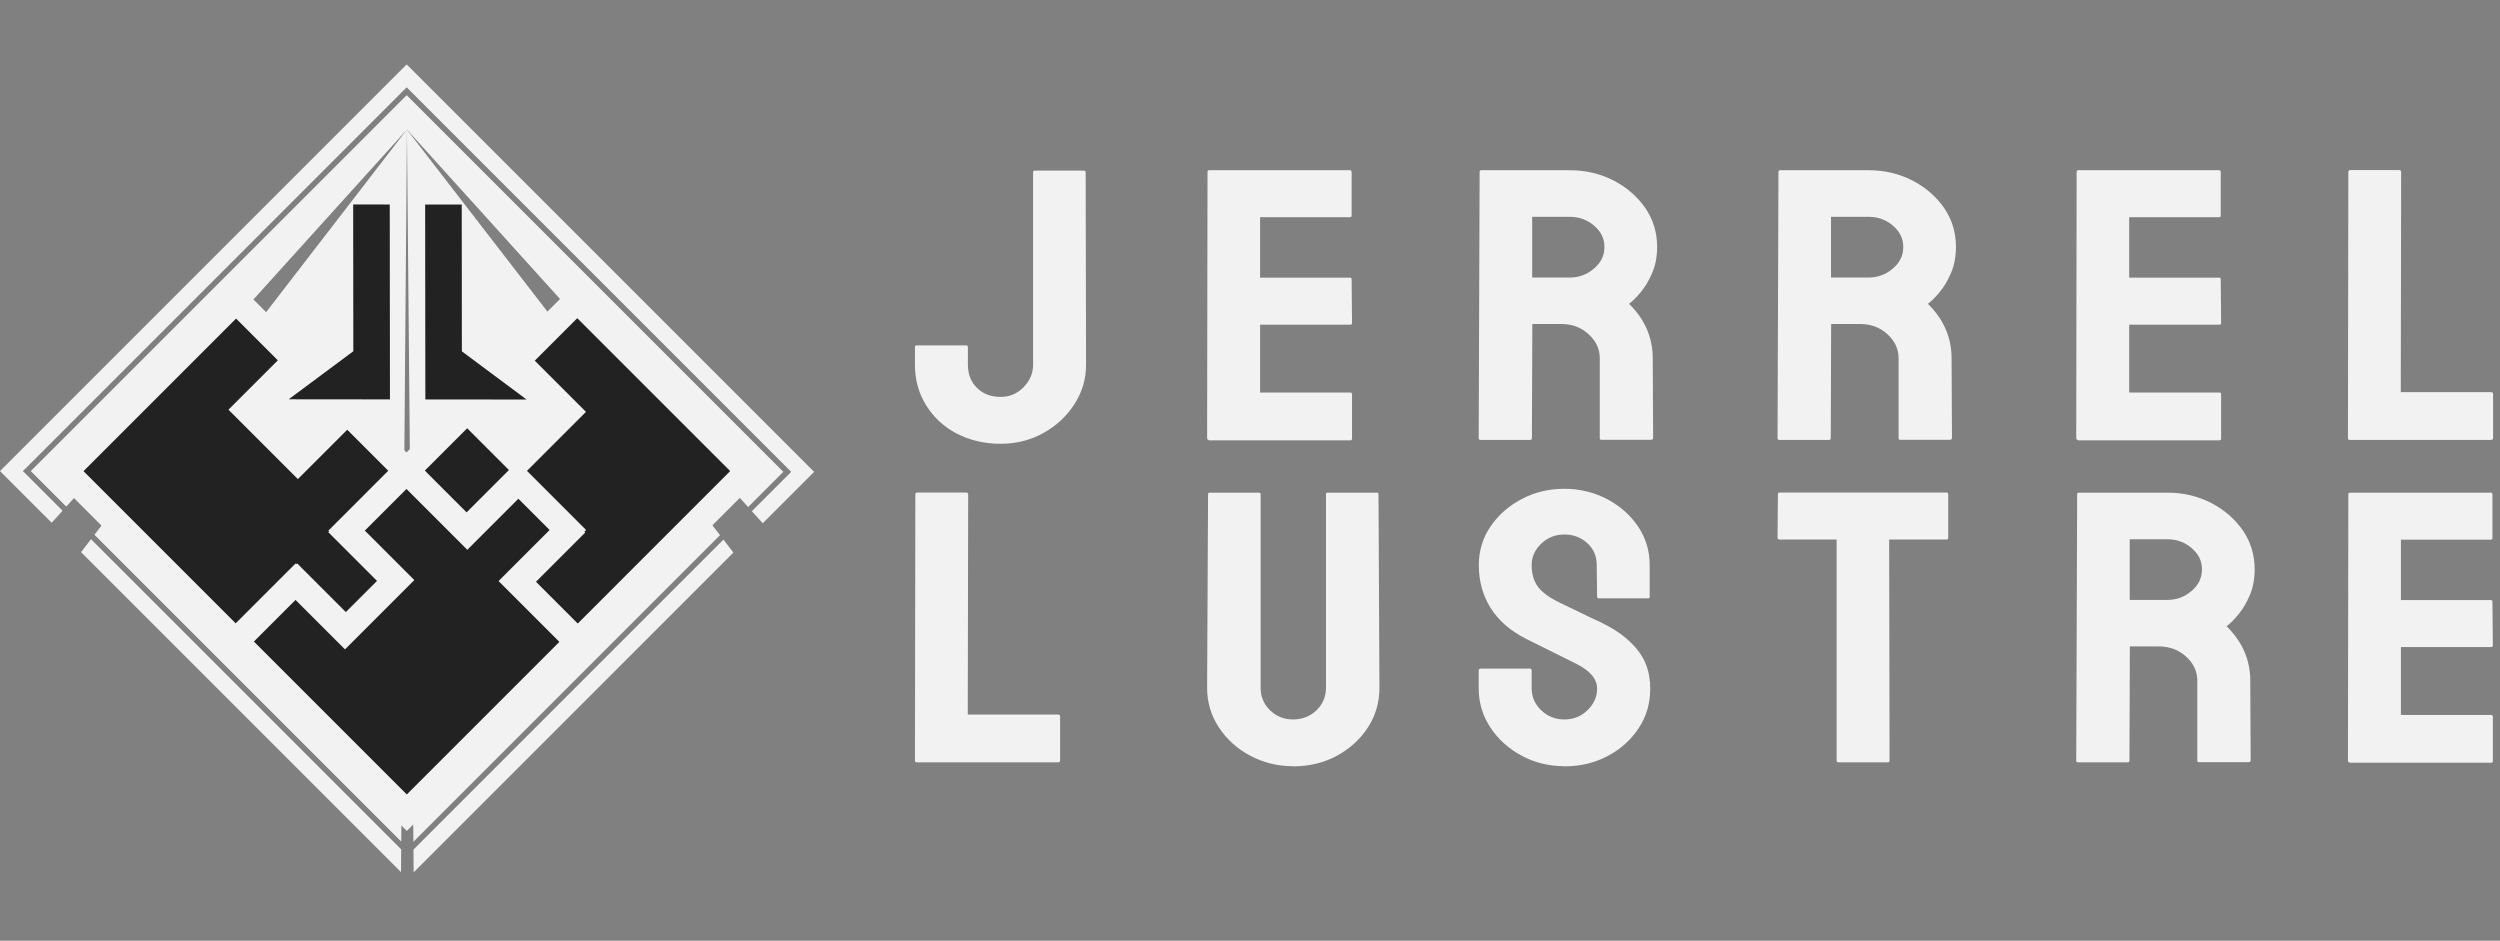 <svg width="194" height="73" viewBox="0 0 194 73" fill="none" xmlns="http://www.w3.org/2000/svg">
<rect x="0" y="0" width="194" height="73" fill="#808080" stroke="none"/>
<path d="M7.062 41.842L6.29 42.846L31.12 67.676L31.133 65.913L7.062 41.842Z" fill="#F2F2F2"/>
<path d="M32.084 65.929L32.1 67.692L56.913 42.878L56.14 41.873L32.084 65.929Z" fill="#F2F2F2"/>
<path d="M1.777 36.557L31.557 6.777L61.397 36.616L58.343 39.67L59.188 40.604L63.174 36.618L31.556 5L-4.01748e-05 36.556L4.009 40.564L4.852 39.632L1.777 36.557Z" fill="#F2F2F2"/>
<path d="M31.573 10.053L31.578 10.058L31.576 10.056L31.578 10.058L58.054 39.347L60.786 36.616L31.558 7.387L2.388 36.558L5.142 39.312L31.576 10.056L7.328 41.498L31.138 65.308L31.578 10.058L31.573 10.053Z" fill="#F2F2F2"/>
<path d="M32.078 65.324L55.873 41.529L31.578 10.058L32.078 65.324Z" fill="#F2F2F2"/>
<path d="M44.823 49.81L58.076 36.556L44.796 23.277L40.085 27.988L44.057 31.96L40.226 35.791L36.254 31.819L31.543 36.53L36.197 41.184L40.028 37.353L43.999 41.325L40.168 45.156L44.823 49.81Z" fill="#222222" stroke="#F2F2F2" stroke-width="2" stroke-miterlimit="10"/>
<path d="M18.346 49.841L23.057 45.129L27.029 49.101L30.86 45.27L26.888 41.298L31.599 36.587L26.945 31.933L23.114 35.764L19.142 31.792L22.974 27.961L18.319 23.307L5.066 36.561L18.346 49.841Z" fill="#222222" stroke="#F2F2F2" stroke-width="2" stroke-miterlimit="10"/>
<path d="M44.822 49.81L40.102 45.09L44.066 41.126L40.227 37.287L36.263 41.251L31.543 36.53L26.898 41.175L30.736 45.014L26.772 48.978L22.934 45.139L18.289 49.784L31.569 63.064L44.822 49.81Z" fill="#222222" stroke="#F2F2F2" stroke-width="2" stroke-miterlimit="10"/>
<path d="M33.007 30.996L40.864 31.004L35.841 27.265L35.83 15.873L32.992 15.873L33.007 30.996Z" fill="#222222"/>
<path d="M30.26 30.993L22.403 30.985L27.418 27.256L27.407 15.865L30.245 15.87L30.26 30.993Z" fill="#222222"/>
<path d="M77.66 34.437C76.39 34.437 75.254 34.169 74.242 33.644C73.23 33.118 72.445 32.376 71.867 31.449C71.289 30.522 71 29.471 71 28.306V26.925C71 26.843 71.041 26.802 71.134 26.802H74.975C75.068 26.802 75.109 26.853 75.109 26.956V28.306C75.109 29.048 75.347 29.646 75.822 30.109C76.297 30.573 76.906 30.8 77.66 30.8C78.341 30.8 78.93 30.552 79.425 30.048C79.921 29.543 80.169 28.966 80.169 28.306V13.364C80.169 13.282 80.21 13.241 80.303 13.241H84.113C84.206 13.241 84.247 13.292 84.247 13.395L84.278 28.306C84.278 29.409 83.978 30.429 83.38 31.356C82.781 32.294 81.975 33.036 80.984 33.592C79.983 34.149 78.878 34.437 77.649 34.437H77.66Z" fill="#F2F2F2"/>
<path d="M93.808 34.138C93.715 34.138 93.673 34.087 93.673 33.984L93.704 13.333C93.704 13.251 93.746 13.21 93.838 13.21H104.752C104.845 13.21 104.886 13.261 104.886 13.364V16.734C104.886 16.816 104.845 16.857 104.752 16.857H97.783V21.546H104.752C104.845 21.546 104.886 21.587 104.886 21.67L104.917 25.07C104.917 25.152 104.876 25.194 104.783 25.194H97.783V30.459H104.783C104.876 30.459 104.917 30.511 104.917 30.614V34.045C104.917 34.128 104.876 34.169 104.783 34.169H93.797L93.808 34.138Z" fill="#F2F2F2"/>
<path d="M114.881 34.138C114.788 34.138 114.747 34.087 114.747 33.984L114.819 13.333C114.819 13.251 114.861 13.21 114.954 13.21H121.82C123.048 13.21 124.174 13.477 125.206 14.003C126.239 14.539 127.054 15.25 127.674 16.136C128.283 17.032 128.593 18.032 128.593 19.155C128.593 19.897 128.469 20.567 128.221 21.154C127.973 21.742 127.674 22.247 127.333 22.659C126.992 23.071 126.683 23.38 126.414 23.576C127.643 24.782 128.252 26.193 128.252 27.811L128.283 33.973C128.283 34.076 128.221 34.128 128.118 34.128H124.277C124.184 34.128 124.143 34.097 124.143 34.035V27.811C124.143 27.09 123.854 26.461 123.276 25.936C122.697 25.4 121.985 25.142 121.149 25.142H118.908L118.877 33.984C118.877 34.087 118.836 34.138 118.743 34.138H114.902H114.881ZM118.898 21.536H121.82C122.522 21.536 123.141 21.309 123.689 20.845C124.236 20.381 124.504 19.825 124.504 19.166C124.504 18.506 124.236 17.97 123.709 17.517C123.172 17.053 122.542 16.826 121.82 16.826H118.898V21.546V21.536Z" fill="#F2F2F2"/>
<path d="M138.071 34.138C137.978 34.138 137.937 34.087 137.937 33.984L138.009 13.333C138.009 13.251 138.05 13.21 138.143 13.21H145.009C146.238 13.21 147.363 13.477 148.396 14.003C149.428 14.539 150.244 15.25 150.863 16.136C151.473 17.032 151.782 18.032 151.782 19.155C151.782 19.897 151.658 20.567 151.411 21.154C151.163 21.742 150.863 22.247 150.523 22.659C150.182 23.071 149.872 23.38 149.604 23.576C150.832 24.782 151.442 26.193 151.442 27.811L151.473 33.973C151.473 34.076 151.411 34.128 151.307 34.128H147.466C147.374 34.128 147.332 34.097 147.332 34.035V27.811C147.332 27.09 147.043 26.461 146.465 25.936C145.887 25.4 145.174 25.142 144.338 25.142H142.097L142.067 33.984C142.067 34.087 142.025 34.138 141.932 34.138H138.091H138.071ZM142.087 21.536H145.009C145.711 21.536 146.331 21.309 146.878 20.845C147.425 20.381 147.694 19.825 147.694 19.166C147.694 18.506 147.425 17.97 146.899 17.517C146.362 17.053 145.732 16.826 145.009 16.826H142.087V21.546V21.536Z" fill="#F2F2F2"/>
<path d="M161.25 34.138C161.158 34.138 161.116 34.087 161.116 33.984L161.147 13.333C161.147 13.251 161.188 13.21 161.281 13.21H172.195C172.288 13.21 172.329 13.261 172.329 13.364V16.734C172.329 16.816 172.288 16.857 172.195 16.857H165.226V21.546H172.195C172.288 21.546 172.329 21.587 172.329 21.67L172.36 25.07C172.36 25.152 172.319 25.194 172.226 25.194H165.226V30.459H172.226C172.319 30.459 172.36 30.511 172.36 30.614V34.045C172.36 34.128 172.319 34.169 172.226 34.169H161.24L161.25 34.138Z" fill="#F2F2F2"/>
<path d="M182.334 34.138C182.242 34.138 182.2 34.087 182.2 33.984L182.231 13.354C182.231 13.251 182.283 13.199 182.396 13.199H186.165C186.279 13.199 186.33 13.251 186.33 13.354L186.299 30.428H193.3C193.413 30.428 193.465 30.48 193.465 30.583V33.984C193.465 34.087 193.403 34.138 193.3 34.138H182.314H182.334Z" fill="#F2F2F2"/>
<path d="M71.134 59.158C71.041 59.158 71 59.106 71 59.003L71.031 38.374C71.031 38.27 71.083 38.219 71.196 38.219H74.965C75.078 38.219 75.13 38.27 75.13 38.374L75.099 55.448H82.099C82.213 55.448 82.265 55.5 82.265 55.603V59.003C82.265 59.106 82.203 59.158 82.099 59.158H71.134Z" fill="#F2F2F2"/>
<path d="M100.333 59.457C99.135 59.457 98.02 59.178 96.998 58.632C95.976 58.086 95.171 57.344 94.572 56.427C93.973 55.51 93.673 54.49 93.673 53.387L93.746 38.353C93.746 38.27 93.787 38.229 93.88 38.229H97.69C97.783 38.229 97.824 38.27 97.824 38.353V53.387C97.824 54.068 98.072 54.645 98.557 55.118C99.042 55.593 99.641 55.83 100.343 55.83C101.045 55.83 101.675 55.593 102.16 55.118C102.646 54.645 102.894 54.068 102.894 53.387V38.353C102.894 38.27 102.935 38.229 103.028 38.229H106.838C106.931 38.229 106.972 38.27 106.972 38.353L107.044 53.387C107.044 54.511 106.745 55.531 106.146 56.458C105.547 57.375 104.742 58.107 103.73 58.653C102.718 59.199 101.593 59.467 100.343 59.467L100.333 59.457Z" fill="#F2F2F2"/>
<path d="M121.407 59.457C120.178 59.457 119.063 59.178 118.061 58.632C117.05 58.086 116.244 57.355 115.645 56.438C115.046 55.531 114.747 54.521 114.747 53.418V52.037C114.747 51.934 114.799 51.883 114.912 51.883H118.722C118.815 51.883 118.856 51.934 118.856 52.037V53.418C118.856 54.078 119.104 54.645 119.6 55.118C120.095 55.593 120.694 55.83 121.396 55.83C122.098 55.83 122.697 55.593 123.193 55.108C123.689 54.624 123.936 54.067 123.936 53.429C123.936 52.687 123.389 52.048 122.305 51.502C121.944 51.326 121.376 51.038 120.601 50.657C119.827 50.275 119.104 49.915 118.423 49.575C117.173 48.936 116.255 48.122 115.656 47.153C115.057 46.184 114.757 45.082 114.757 43.856C114.757 42.732 115.067 41.722 115.676 40.836C116.285 39.95 117.101 39.239 118.103 38.714C119.104 38.188 120.209 37.93 121.386 37.93C122.563 37.93 123.689 38.198 124.7 38.724C125.712 39.26 126.518 39.971 127.116 40.857C127.715 41.753 128.015 42.743 128.015 43.845V46.308C128.015 46.391 127.973 46.432 127.88 46.432H124.071C123.978 46.432 123.936 46.391 123.936 46.308L123.905 43.845C123.905 43.145 123.658 42.578 123.162 42.135C122.666 41.692 122.078 41.475 121.396 41.475C120.715 41.475 120.095 41.712 119.6 42.186C119.104 42.66 118.856 43.217 118.856 43.856C118.856 44.495 119.011 45.072 119.331 45.515C119.651 45.958 120.23 46.38 121.066 46.782C121.18 46.844 121.396 46.947 121.727 47.102C122.057 47.256 122.408 47.421 122.801 47.617C123.183 47.812 123.534 47.977 123.833 48.111C124.143 48.256 124.329 48.338 124.391 48.379C125.526 48.936 126.425 49.626 127.075 50.44C127.736 51.254 128.056 52.243 128.056 53.429C128.056 54.614 127.757 55.603 127.158 56.51C126.559 57.416 125.754 58.148 124.742 58.674C123.73 59.209 122.615 59.467 121.396 59.467L121.407 59.457Z" fill="#F2F2F2"/>
<path d="M142.655 59.158C142.562 59.158 142.521 59.106 142.521 59.003V41.867H138.102C137.988 41.867 137.937 41.815 137.937 41.712L137.967 38.343C137.967 38.26 138.009 38.219 138.102 38.219H151.018C151.132 38.219 151.183 38.26 151.183 38.343V41.712C151.183 41.815 151.142 41.867 151.049 41.867H146.599L146.63 59.003C146.63 59.106 146.589 59.158 146.496 59.158H142.655Z" fill="#F2F2F2"/>
<path d="M161.25 59.158C161.158 59.158 161.116 59.106 161.116 59.003L161.188 38.353C161.188 38.27 161.23 38.229 161.323 38.229H168.189C169.417 38.229 170.543 38.497 171.575 39.023C172.608 39.559 173.424 40.27 174.043 41.156C174.652 42.052 174.962 43.052 174.962 44.175C174.962 44.917 174.838 45.587 174.59 46.174C174.343 46.761 174.043 47.266 173.702 47.679C173.362 48.091 173.052 48.4 172.783 48.596C174.012 49.801 174.621 51.213 174.621 52.831L174.652 58.993C174.652 59.096 174.59 59.148 174.487 59.148H170.646C170.553 59.148 170.512 59.117 170.512 59.055V52.831C170.512 52.11 170.223 51.481 169.645 50.956C169.066 50.43 168.354 50.162 167.518 50.162H165.277L165.246 59.003C165.246 59.106 165.205 59.158 165.112 59.158H161.271H161.25ZM165.267 46.555H168.189C168.891 46.555 169.51 46.329 170.058 45.865C170.605 45.401 170.873 44.845 170.873 44.185C170.873 43.526 170.605 42.99 170.078 42.537C169.541 42.073 168.912 41.846 168.189 41.846H165.267V46.566V46.555Z" fill="#F2F2F2"/>
<path d="M182.334 59.158C182.242 59.158 182.2 59.106 182.2 59.003L182.231 38.353C182.231 38.27 182.272 38.229 182.365 38.229H193.279C193.372 38.229 193.413 38.281 193.413 38.384V41.753C193.413 41.836 193.372 41.877 193.279 41.877H186.31V46.566H193.279C193.372 46.566 193.413 46.607 193.413 46.689L193.444 50.09C193.444 50.172 193.403 50.214 193.31 50.214H186.31V55.479H193.31C193.403 55.479 193.444 55.531 193.444 55.634V59.065C193.444 59.148 193.403 59.189 193.31 59.189H182.324L182.334 59.158Z" fill="#F2F2F2"/>
</svg>
